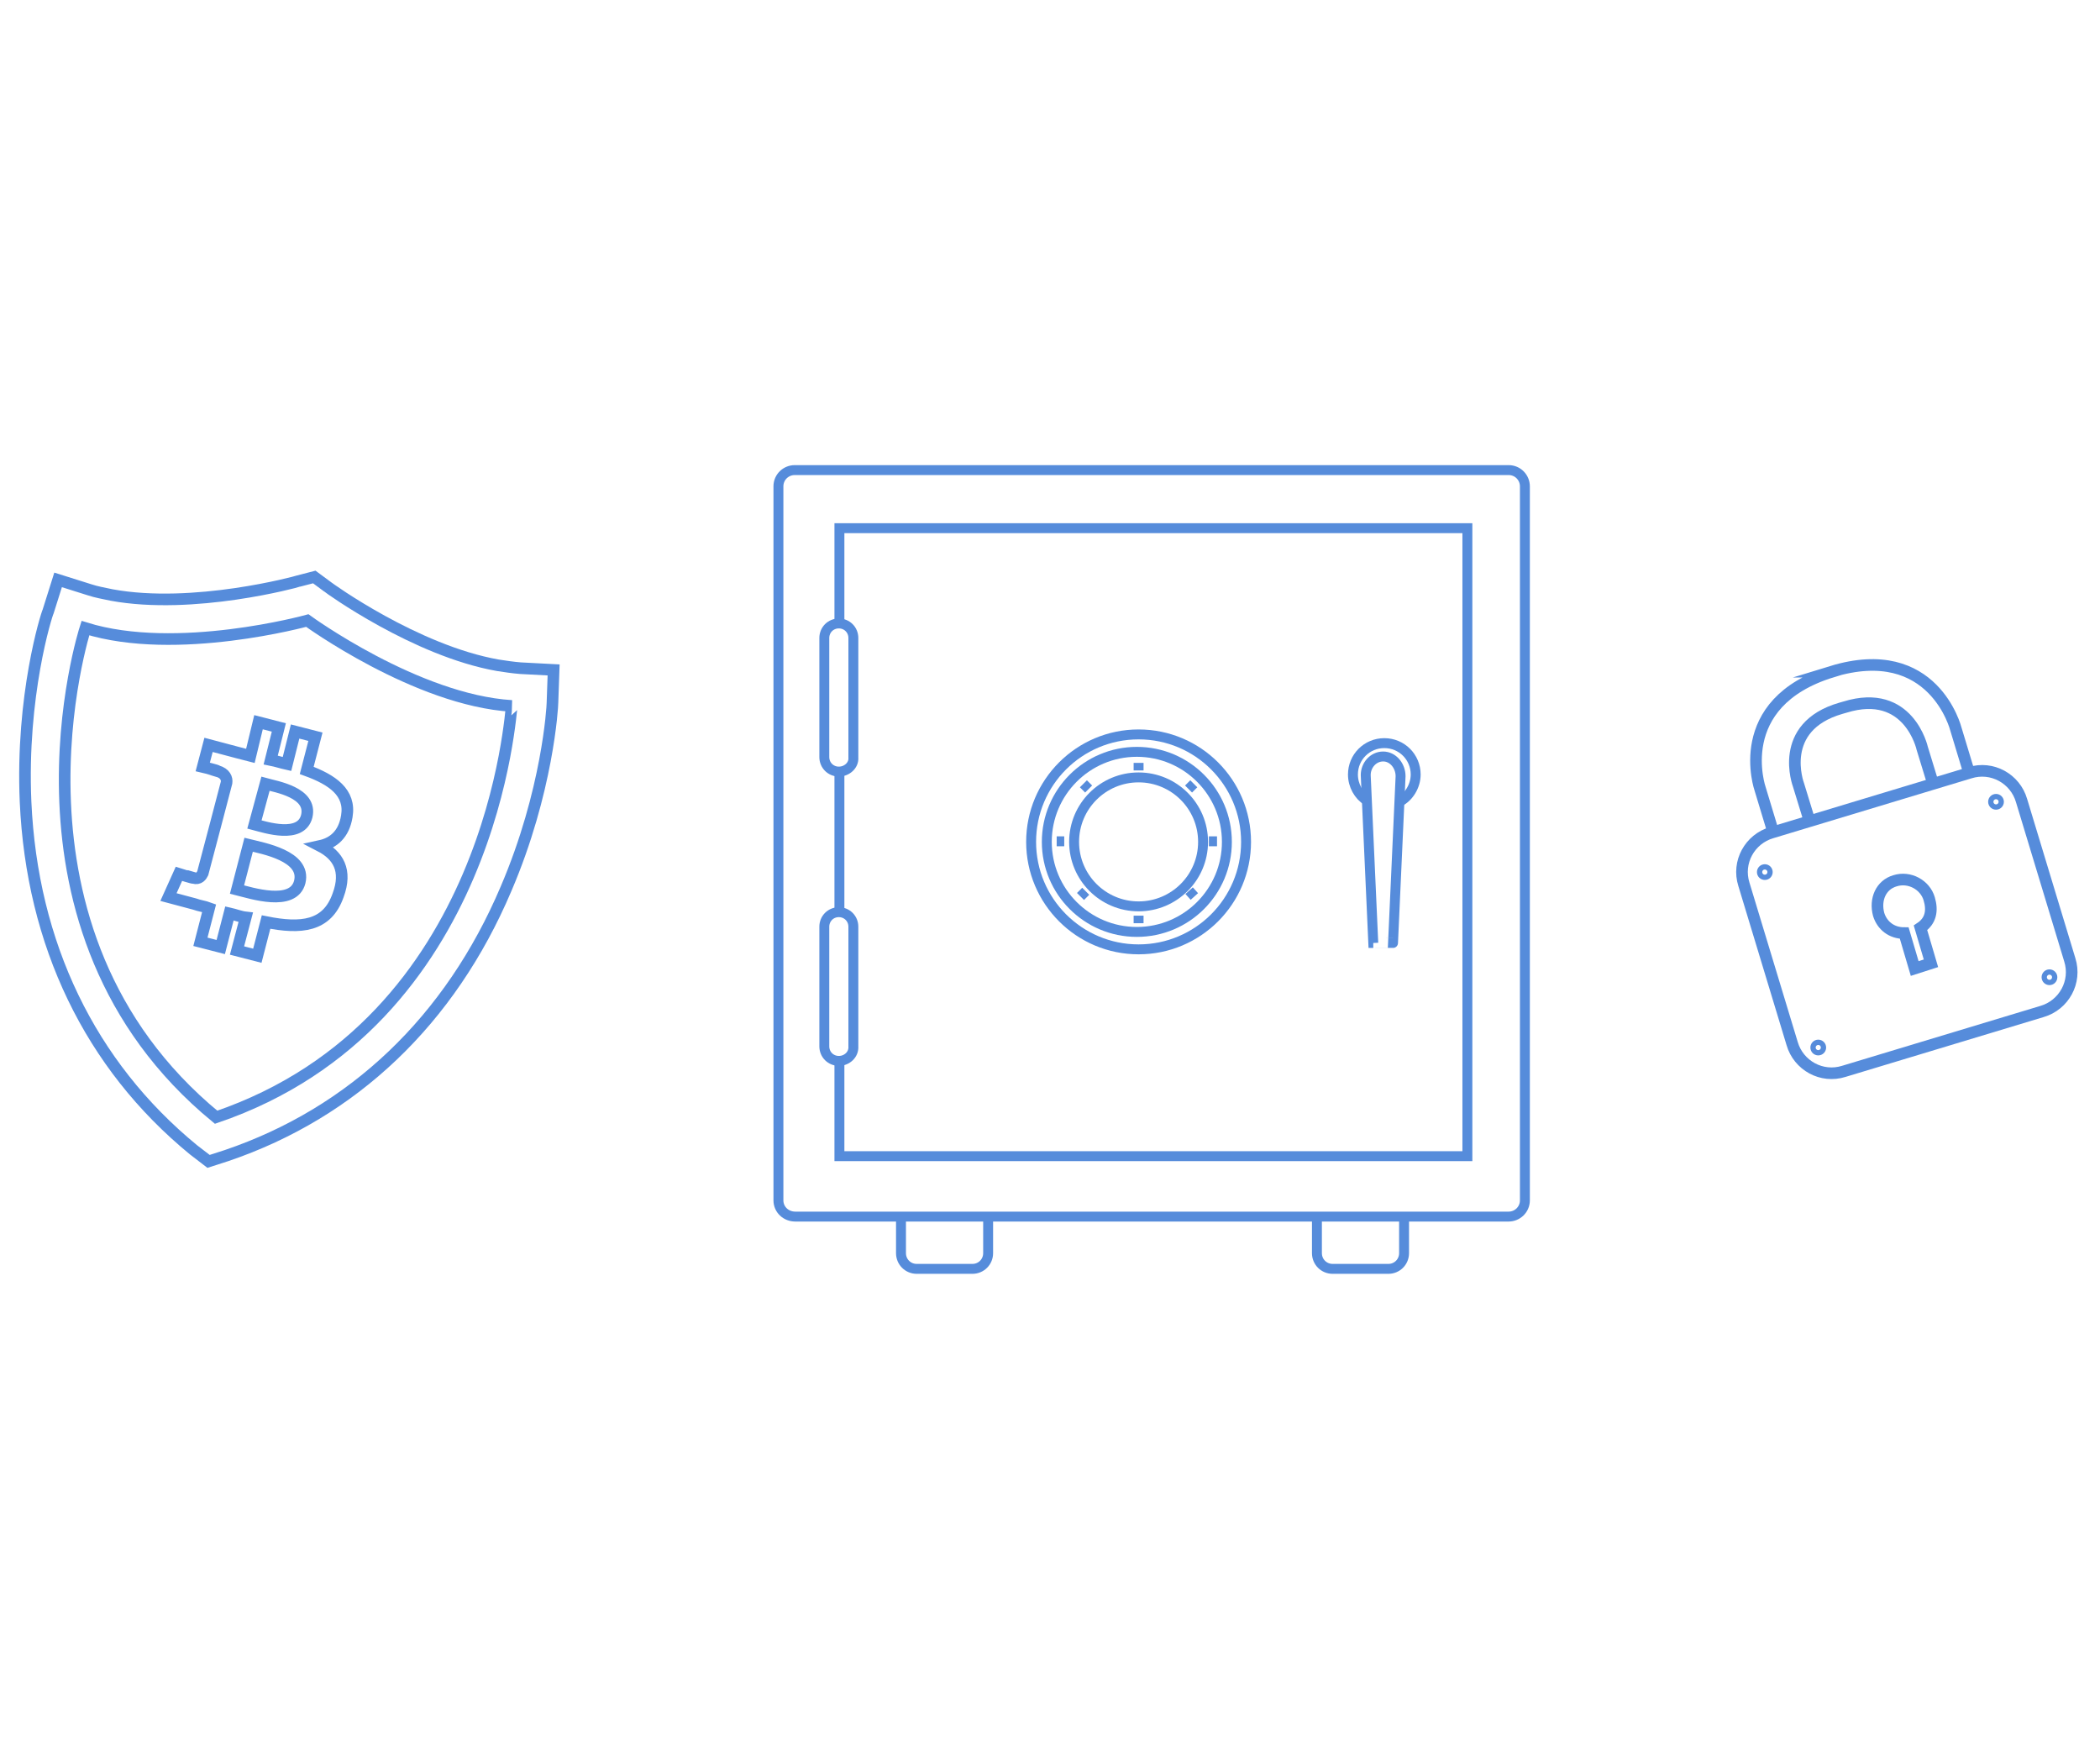<?xml version="1.0" encoding="utf-8"?>
<!-- Generator: Adobe Illustrator 18.1.1, SVG Export Plug-In . SVG Version: 6.00 Build 0)  -->
<!DOCTYPE svg PUBLIC "-//W3C//DTD SVG 1.1//EN" "http://www.w3.org/Graphics/SVG/1.1/DTD/svg11.dtd">
<svg version="1.1" id="Layer_1" xmlns="http://www.w3.org/2000/svg" xmlns:xlink="http://www.w3.org/1999/xlink" x="0px" y="0px"
	 width="180px" height="149px" viewBox="-30.5 75.5 361.5 149" enable-background="new -30.5 75.5 361.5 149"
	 xml:space="preserve">
<g id="New_Symbol_1">
</g>
<g>
	<path fill="none" stroke="#568CDB" stroke-width="2" stroke-miterlimit="10" d="M321,174.5l-34.1,10.3c-3.8,1.2-7.8-1-8.9-4.8
		l-8.3-27.4c-1.2-3.8,1-7.8,4.8-8.9l34.1-10.3c3.8-1.2,7.8,1,8.9,4.8l8.3,27.4C327,169.4,324.8,173.4,321,174.5z"/>
	<path fill="none" stroke="#568CDB" stroke-width="2" stroke-miterlimit="10" d="M302.3,135.4l-1.9-6.2c0,0-2.3-10.5-13.3-7.1
		l-0.7,0.2c-11.1,3.2-7.3,13.2-7.3,13.2l1.9,6.2"/>
	<path fill="none" stroke="#568CDB" stroke-width="2" stroke-miterlimit="10" d="M308.5,133.5l-2.3-7.6c0,0-3.8-15.3-21.4-9.9h0.1
		c-17.6,5.4-12.4,20.2-12.4,20.2l2.3,7.6"/>
	<path fill="none" stroke="#568CDB" stroke-width="2" stroke-miterlimit="10" d="M301.6,155.1c-0.7-2.4-3.4-3.9-5.9-3.1
		c-2.4,0.7-3.5,3.2-2.8,5.8c0.6,1.9,2.2,3.2,4.4,3.2l1.8,6.1l2.8-0.9l-1.8-6.1C301.9,158.9,302.2,157.1,301.6,155.1z"/>
	<g>
		<circle fill="none" stroke="#568CDB" stroke-width="0.91" stroke-miterlimit="10" cx="273.3" cy="150.5" r="0.9"/>
		<circle fill="none" stroke="#568CDB" stroke-width="0.91" stroke-miterlimit="10" cx="282.5" cy="180.7" r="0.9"/>
		<circle fill="none" stroke="#568CDB" stroke-width="0.91" stroke-miterlimit="10" cx="313.1" cy="138.4" r="0.9"/>
		<circle fill="none" stroke="#568CDB" stroke-width="0.91" stroke-miterlimit="10" cx="322.3" cy="168.6" r="0.9"/>
	</g>
</g>
<g>
	<g>
		<path fill="none" stroke="#568CDB" stroke-width="1.708" stroke-miterlimit="10" d="M113.9,133.2L113.9,133.2
			c-1.4,0-2.5-1.1-2.5-2.5v-20.5c0-1.4,1.1-2.5,2.5-2.5l0,0c1.4,0,2.5,1.1,2.5,2.5v20.6C116.5,132.1,115.3,133.2,113.9,133.2z"/>
		<path fill="none" stroke="#568CDB" stroke-width="1.708" stroke-miterlimit="10" d="M113.9,183c-1.4,0-2.5-1.1-2.5-2.5v-20.6
			c0-1.4,1.1-2.5,2.5-2.5l0,0c1.4,0,2.5,1.1,2.5,2.5v20.6C116.5,181.9,115.3,183,113.9,183L113.9,183"/>
	</g>
	<g>
		<circle fill="none" stroke="#568CDB" stroke-width="1.708" stroke-miterlimit="10" cx="165.5" cy="145.3" r="18.5"/>
		<circle fill="none" stroke="#568CDB" stroke-width="1.708" stroke-miterlimit="10" cx="165.2" cy="145.3" r="15.5"/>
		<circle fill="none" stroke="#568CDB" stroke-width="1.708" stroke-miterlimit="10" cx="165.5" cy="145.3" r="11.1"/>
		<g>
			<line fill="none" stroke="#568CDB" stroke-width="1.708" stroke-miterlimit="10" x1="165.5" y1="158" x2="165.5" y2="159.3"/>
			<line fill="none" stroke="#568CDB" stroke-width="1.708" stroke-miterlimit="10" x1="152.7" y1="145.2" x2="151.4" y2="145.2"/>
			<line fill="none" stroke="#568CDB" stroke-width="1.708" stroke-miterlimit="10" x1="156.4" y1="153.8" x2="155.5" y2="154.7"/>
			<line fill="none" stroke="#568CDB" stroke-width="1.708" stroke-miterlimit="10" x1="174.2" y1="153.7" x2="175.1" y2="154.7"/>
			<line fill="none" stroke="#568CDB" stroke-width="1.708" stroke-miterlimit="10" x1="177.6" y1="145.2" x2="179" y2="145.2"/>
			<line fill="none" stroke="#568CDB" stroke-width="1.708" stroke-miterlimit="10" x1="174.1" y1="136.2" x2="175" y2="135.3"/>
			<line fill="none" stroke="#568CDB" stroke-width="1.708" stroke-miterlimit="10" x1="165.5" y1="133" x2="165.5" y2="131.7"/>
			<line fill="none" stroke="#568CDB" stroke-width="1.708" stroke-miterlimit="10" x1="156.9" y1="136.2" x2="156" y2="135.3"/>
		</g>
	</g>
	<path fill="none" stroke="#568CDB" stroke-width="1.708" stroke-miterlimit="10" d="M103.5,207V84.1c0-1.6,1.3-2.8,2.8-2.8h122.9
		c1.6,0,2.8,1.3,2.8,2.8V207c0,1.6-1.3,2.8-2.8,2.8H106.4C104.8,209.8,103.5,208.6,103.5,207z"/>
	<line fill="none" stroke="#568CDB" stroke-width="1.708" stroke-miterlimit="10" x1="114" y1="157.6" x2="114" y2="133.8"/>
	<polyline fill="none" stroke="#568CDB" stroke-width="1.708" stroke-miterlimit="10" points="114,107.4 114,91.3 222.1,91.3 
		222.1,199.4 114,199.4 114,183 	"/>
	<g>
		<path fill="none" stroke="#568CDB" stroke-width="1.708" stroke-miterlimit="10" d="M204.8,138.2c-1.4-0.9-2.4-2.6-2.4-4.5
			c0-3,2.4-5.4,5.4-5.4c3,0,5.4,2.4,5.4,5.4c0,2-1.2,3.9-2.8,4.7"/>
		<path fill="none" stroke="#568CDB" stroke-width="1.708" stroke-miterlimit="10" d="M205.9,162.7l-1.3-28.9c0-1.7,1.3-3.2,3-3.2
			c1.7,0,3,1.6,3,3.4l-1.3,28.7C209.3,162.7,205.9,162.7,205.9,162.7z"/>
	</g>
	<g>
		<path fill="none" stroke="#568CDB" stroke-width="1.708" stroke-miterlimit="10" d="M139.6,210.5v5.6c0,1.5-1.2,2.7-2.7,2.7h-9.6
			c-1.5,0-2.7-1.2-2.7-2.7v-5.6"/>
		<path fill="none" stroke="#568CDB" stroke-width="1.708" stroke-miterlimit="10" d="M211.2,210.5v5.6c0,1.5-1.2,2.7-2.7,2.7h-9.6
			c-1.5,0-2.7-1.2-2.7-2.7v-5.6"/>
	</g>
</g>
<g>
	<path fill="none" stroke="#568CDB" stroke-width="2" stroke-miterlimit="10" d="M2.8,198.3C-15,183.7-25,162.9-26.1,138.4
		c-0.8-18.3,3.6-32.2,3.9-32.8l1.7-5.4l5.4,1.7c1.2,0.4,2.4,0.6,3.8,0.9c14.1,2.6,32-2.3,32.2-2.4l2.7-0.7l2.3,1.7
		c0.1,0.1,15.1,11,29.3,13.5c1.3,0.2,2.6,0.4,3.9,0.5l5.7,0.3l-0.2,5.7c0,0.6-0.8,15.2-8,32c-9.6,22.6-26.3,38.5-48.1,45.9l-3.1,1
		L2.8,198.3z"/>
	<path fill="none" stroke="#568CDB" stroke-width="2" stroke-miterlimit="10" d="M6.7,192.7c-39.3-32.3-22.5-84.2-22.5-84.2
		c15.7,4.9,38.2-1.3,38.2-1.3s18.8,13.7,35.2,14.7C57.4,121.9,54.8,176.3,6.7,192.7z"/>
	<g>
		<g>
			<path fill="none" stroke="#568CDB" stroke-width="2" stroke-miterlimit="10" d="M22.3,133l1.5-5.8l-3.5-0.9l-1.4,5.6
				c-0.9-0.2-1.8-0.5-2.8-0.7l1.4-5.6l-3.5-0.9l-1.4,5.8c-0.8-0.2-1.5-0.4-2.3-0.6l0,0l-4.9-1.3l-1,3.8c0,0,2.6,0.6,2.5,0.7
				c1.4,0.4,1.7,1.3,1.6,2l-1.7,6.5c0.1,0.1,0.2,0,0.3,0.1c-0.1-0.1-0.2,0-0.3-0.1l-2.4,9.1c-0.2,0.4-0.6,1.1-1.6,0.8
				c0,0.1-2.5-0.7-2.5-0.7l-1.8,4l4.5,1.2c0.8,0.3,1.7,0.4,2.5,0.7l-1.5,5.8l3.5,0.9l1.5-5.8c0.9,0.2,1.9,0.6,2.8,0.7l-1.5,5.7
				l3.5,0.9l1.5-5.8c6,1.2,10.5,0.8,12.4-4.6c1.6-4.3,0-6.9-3.1-8.5c2.3-0.5,4.1-2,4.6-5.1C29.9,136.8,26.7,134.6,22.3,133z
				 M21.1,152.2c-1.1,4.3-8.4,1.9-10.8,1.3l2-7.7C14.7,146.4,22.2,147.7,21.1,152.2z M22.3,140.9c-1,3.9-7.1,1.9-9,1.4l1.9-7
				C17,135.8,23.3,136.8,22.3,140.9z"/>
		</g>
	</g>
</g>
</svg>
